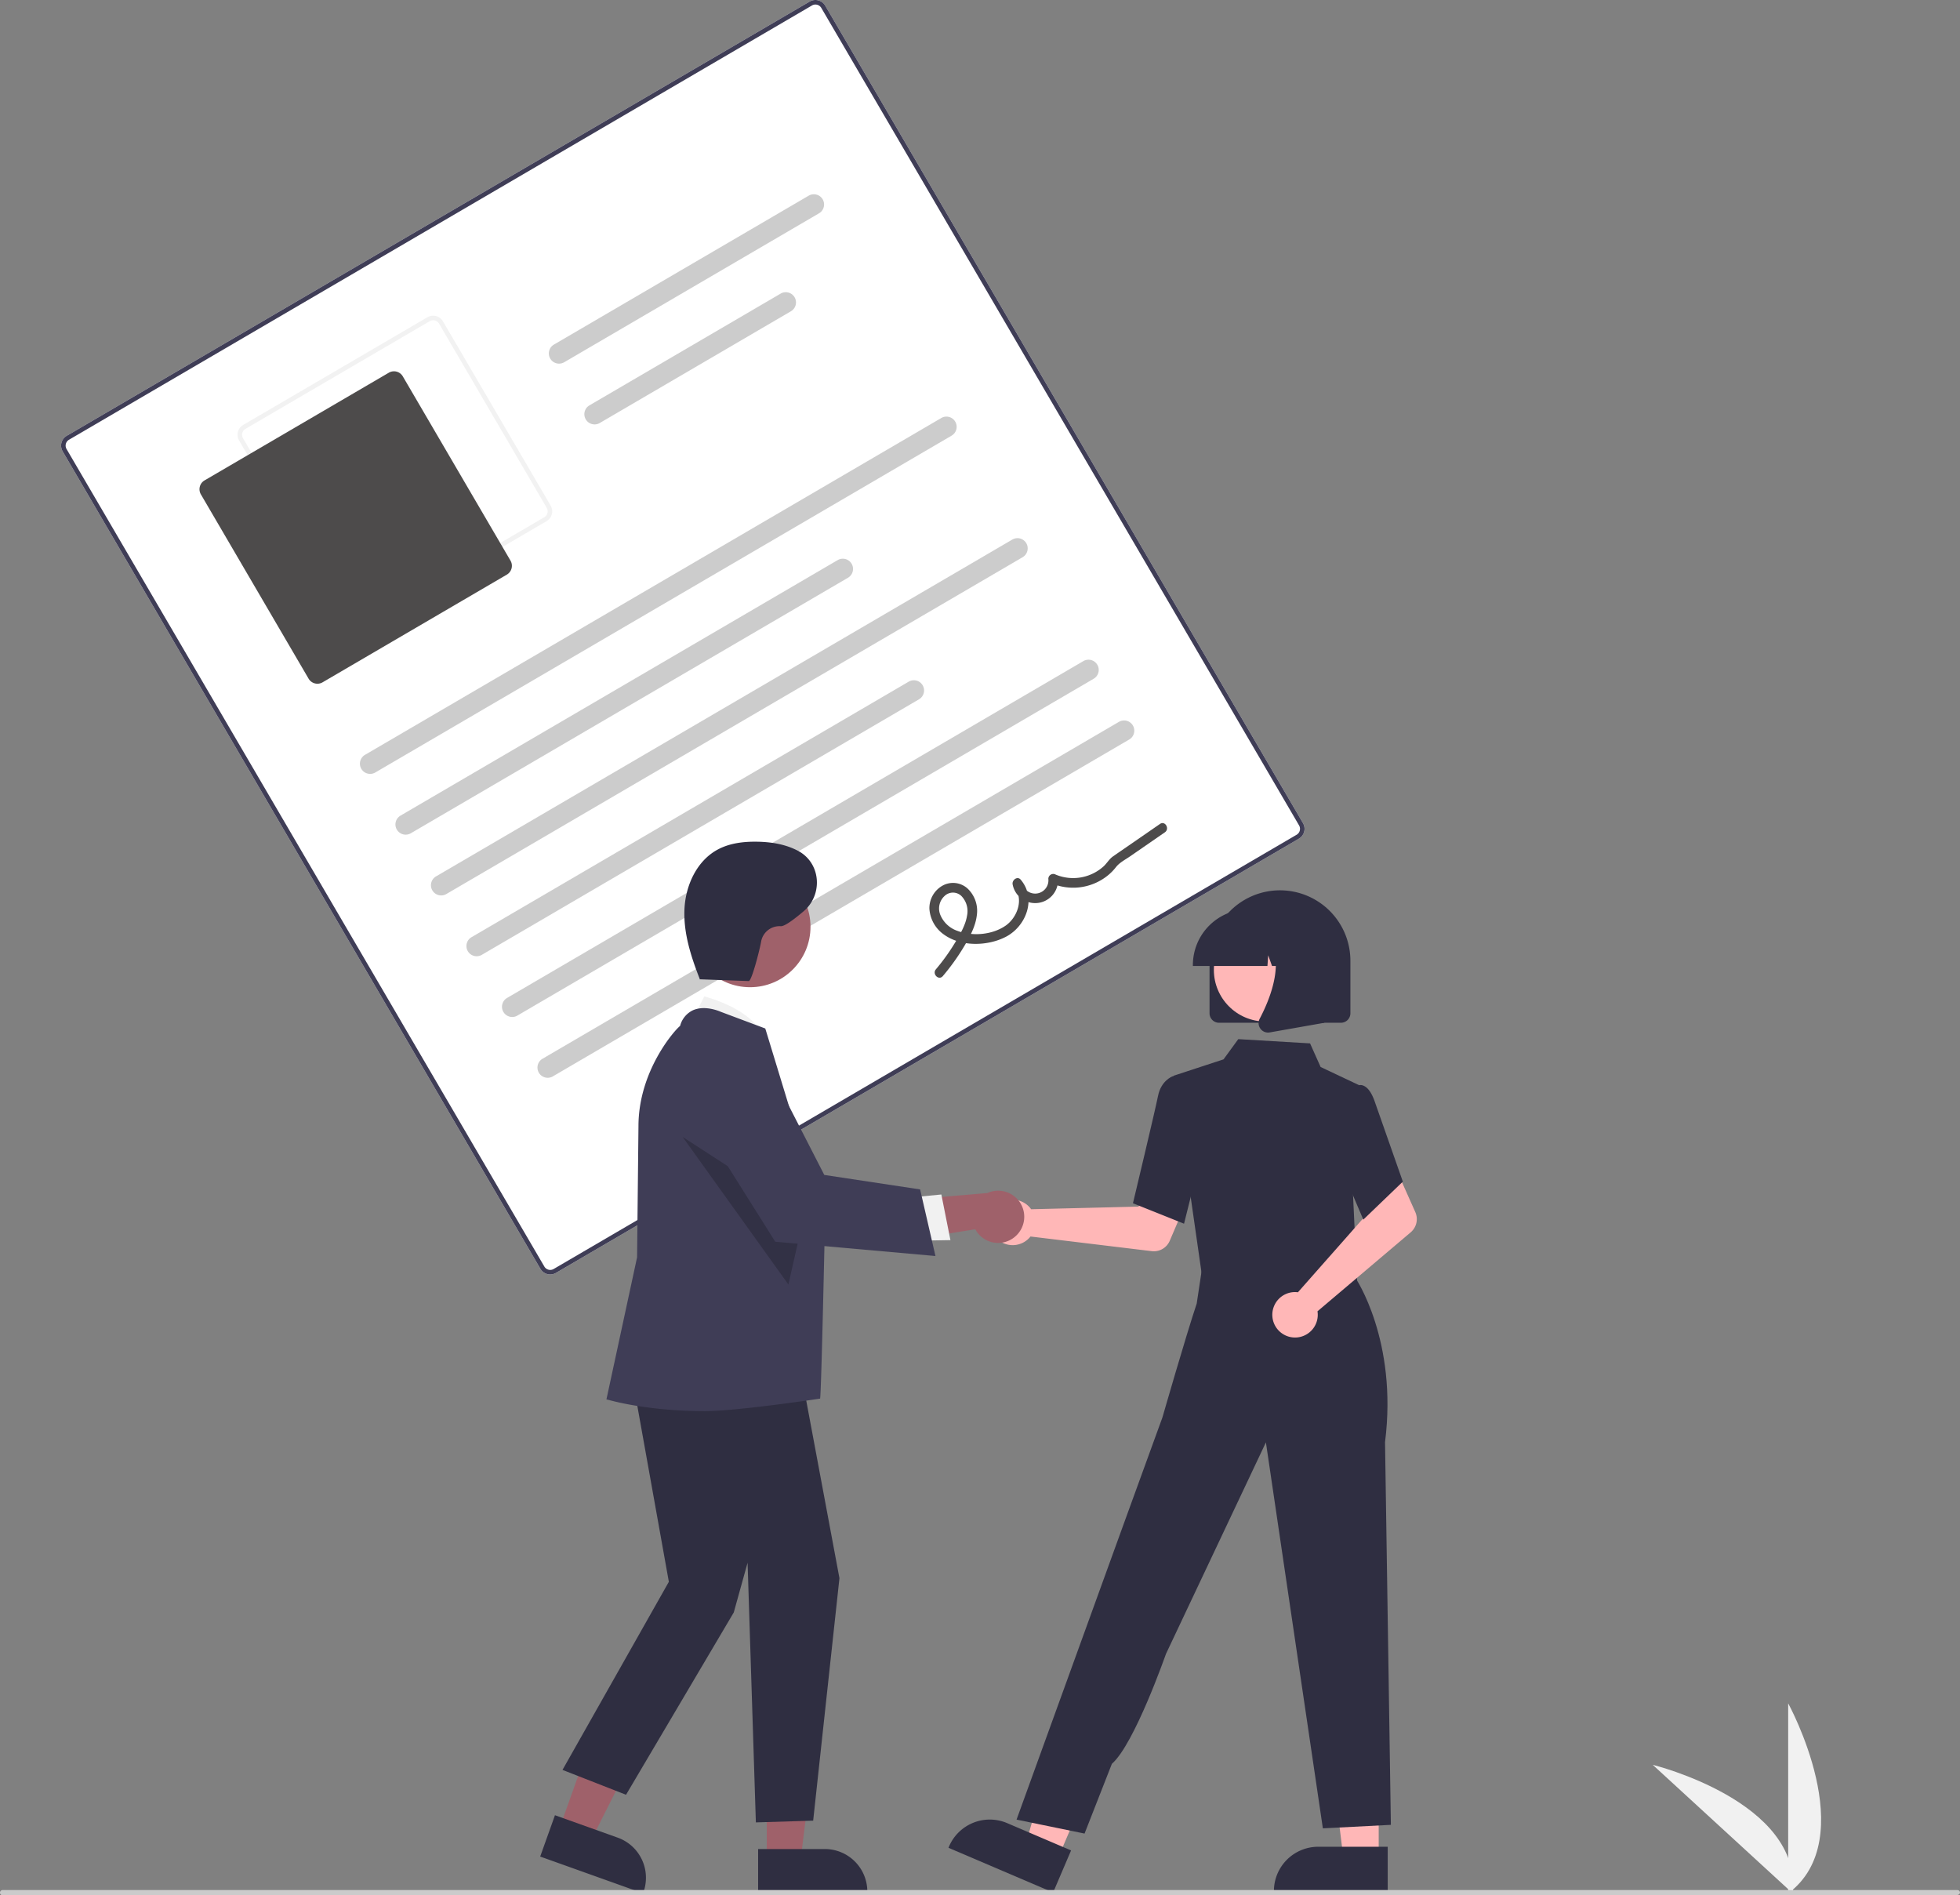 <svg xmlns="http://www.w3.org/2000/svg" width="746" height="721.343" viewBox="0 0 746 721.343" xmlns:xlink="http://www.w3.org/1999/xlink" role="img" artist="Katerina Limpitsouni" source="https://undraw.co/"><rect x="0" y="0" width="746" height="721.343" fill="#808080" stroke="none"/><path d="M907.602,809.952v-72.34S935.794,788.898,907.602,809.952Z" transform="translate(-227 -89.328)" fill="#f1f1f1"/><path d="M909.344,809.939l-53.29-48.921S912.899,774.933,909.344,809.939Z" transform="translate(-227 -89.328)" fill="#f1f1f1"/><path d="M721.388,408.518,438.602,573.796a4.326,4.326,0,0,1-5.911-1.55L250.842,261.107a4.326,4.326,0,0,1,1.55-5.911L535.177,89.918a4.326,4.326,0,0,1,5.911,1.55l181.849,311.138A4.326,4.326,0,0,1,721.388,408.518Z" transform="translate(-227 -89.328)" fill="#fff"/><path d="M721.388,408.518,438.602,573.796a4.326,4.326,0,0,1-5.911-1.55L250.842,261.107a4.326,4.326,0,0,1,1.55-5.911L535.177,89.918a4.326,4.326,0,0,1,5.911,1.55l181.849,311.138A4.326,4.326,0,0,1,721.388,408.518ZM253.264,256.688a2.596,2.596,0,0,0-.93,3.547L434.184,571.373a2.596,2.596,0,0,0,3.547.93l282.785-165.278a2.596,2.596,0,0,0,.93-3.547L539.596,92.34a2.596,2.596,0,0,0-3.547-.93Z" transform="translate(-227 -89.328)" fill="#3f3d56"/><path d="M435.04,287.673l-70.137,40.992a4.326,4.326,0,0,1-5.911-1.55l-40.992-70.137a4.326,4.326,0,0,1,1.55-5.911l70.137-40.992a4.326,4.326,0,0,1,5.911,1.55L436.59,281.762A4.326,4.326,0,0,1,435.04,287.673ZM320.422,252.56a2.596,2.596,0,0,0-.93,3.547l40.992,70.137a2.596,2.596,0,0,0,3.547.93l70.137-40.992a2.596,2.596,0,0,0,.93-3.547l-40.992-70.137a2.596,2.596,0,0,0-3.547-.93Z" transform="translate(-227 -89.328)" fill="#f2f2f2"/><path d="M419.909,308.028l-70.137,40.992a3.893,3.893,0,0,1-5.32-1.395l-40.992-70.137a3.893,3.893,0,0,1,1.395-5.32l70.137-40.992a3.893,3.893,0,0,1,5.32,1.395l40.992,70.137A3.893,3.893,0,0,1,419.909,308.028Z" transform="translate(-227 -89.328)" fill="#4d4b4b"/><path d="M589.196,255.132,369.833,383.343a3.889,3.889,0,0,1-3.925-6.715l219.364-128.21a3.889,3.889,0,0,1,3.925,6.715Z" transform="translate(-227 -89.328)" fill="#ccc"/><path d="M549.739,309.225l-166.388,97.248a3.889,3.889,0,0,1-3.925-6.715l166.388-97.248a3.889,3.889,0,1,1,3.925,6.715Z" transform="translate(-227 -89.328)" fill="#ccc"/><path d="M538.736,170.509l-96.998,56.692a3.889,3.889,0,0,1-3.925-6.715l96.998-56.692A3.889,3.889,0,0,1,538.736,170.509Z" transform="translate(-227 -89.328)" fill="#ccc"/><path d="M528.047,207.788l-72.79,42.543a3.889,3.889,0,0,1-3.925-6.715l72.79-42.543a3.889,3.889,0,0,1,3.925,6.715Z" transform="translate(-227 -89.328)" fill="#ccc"/><path d="M616.234,301.393,396.87,429.603a3.889,3.889,0,0,1-3.925-6.715l219.364-128.21a3.889,3.889,0,0,1,3.925,6.715Z" transform="translate(-227 -89.328)" fill="#ccc"/><path d="M576.777,355.485l-166.388,97.248a3.889,3.889,0,1,1-3.925-6.715l166.388-97.248a3.889,3.889,0,1,1,3.925,6.715Z" transform="translate(-227 -89.328)" fill="#ccc"/><path d="M643.271,347.653,423.908,475.863a3.889,3.889,0,0,1-3.925-6.715L639.347,340.938a3.889,3.889,0,0,1,3.925,6.715Z" transform="translate(-227 -89.328)" fill="#ccc"/><path d="M656.79,370.783,437.426,498.994a3.889,3.889,0,1,1-3.925-6.715l219.364-128.21a3.889,3.889,0,1,1,3.925,6.715Z" transform="translate(-227 -89.328)" fill="#ccc"/><path d="M585.852,460.826a84.703,84.703,0,0,0,8.201-11.471c2.162-3.649,4.282-7.55,4.759-11.829a11.683,11.683,0,0,0-3.499-9.985,8.222,8.222,0,0,0-9.646-1.096,9.809,9.809,0,0,0-4.923,8.76,12.959,12.959,0,0,0,5.536,9.814c6.484,4.698,16.61,4.452,23.521.877,7.784-4.027,11.806-14.561,5.69-21.773-1.272-1.5-3.389.176-3.07,1.794a8.721,8.721,0,0,0,17.279-2.135l-2.749,1.607a20.99,20.99,0,0,0,20.879-2.24,19.47,19.47,0,0,0,3.907-3.776c1.346-1.755,3.606-2.89,5.436-4.155l13.19-9.114c1.94-1.341.095-4.535-1.861-3.184l-11.946,8.254c-1.991,1.376-3.994,2.734-5.973,4.127-1.414.996-2.285,2.603-3.572,3.786a17.288,17.288,0,0,1-18.252,3.087,1.866,1.866,0,0,0-2.749,1.607,5.048,5.048,0,0,1-10.026,1.188l-3.07,1.794c3.945,4.652,1.318,11.787-3.227,14.909-5.083,3.491-12.593,4.097-18.323,1.927a10.811,10.811,0,0,1-6.365-5.84,6.443,6.443,0,0,1,1.462-7.373,4.623,4.623,0,0,1,6.427-.069,8.269,8.269,0,0,1,2.191,7.459c-.591,3.695-2.633,7.101-4.533,10.257a78.797,78.797,0,0,1-7.337,10.217c-1.521,1.8,1.103,4.395,2.641,2.575Z" transform="translate(-227 -89.328)" fill="#4d4b4b"/><path d="M618.593,548.508a8.672,8.672,0,0,1,.872,1.051l40.849-.999,4.765-8.708,14.082,5.474-6.938,16.236a6.591,6.591,0,0,1-6.852,3.954l-46.151-5.575a8.649,8.649,0,1,1-.627-11.432Z" transform="translate(-227 -89.328)" fill="#ffb7b7"/><polygon points="524.753 707.256 511.322 707.256 504.932 655.449 524.755 655.45 524.753 707.256" fill="#ffb7b7"/><path d="M755.178,809.604l-43.308-.002V809.055a16.858,16.858,0,0,1,16.857-16.856h.001l26.451.001Z" transform="translate(-227 -89.328)" fill="#2f2e41"/><polygon points="402.792 706.958 390.441 701.681 404.916 651.529 423.145 659.317 402.792 706.958" fill="#ffb7b7"/><path d="M627.828,809.604l-39.826-17.014.215-.504a16.858,16.858,0,0,1,22.123-8.88l.001 0,24.324,10.392Z" transform="translate(-227 -89.328)" fill="#2f2e41"/><polygon points="459.468 470.402 458.496 486.141 486.887 489.179 516.593 492.358 507.849 468.459 459.468 470.402" fill="#ffb7b7"/><path d="M684.602,575.672l-11.029-76.887,19.116-6.265,5.615-7.7,27.323,1.617,4.011,8.985,14.569,6.884-2.239,41.582,1.633,34.784Z" transform="translate(-227 -89.328)" fill="#2f2e41"/><path d="M677.661,555.067l-19.445-7.78.083-.346c.083-.349,8.359-34.932,9.458-40.49,1.145-5.79,5.327-7.391,5.505-7.456l.13-.048,7.695,2.342,3.38,26.554Z" transform="translate(-227 -89.328)" fill="#2f2e41"/><path d="M639.796,787.181l-25.884-5.309,41.37-114.154,14.159-38.936s8.98-31.219,13.037-43.3l2.449-16.21,57.962,6.416s16.189,23.774,11.271,62.525l2.224,145.65L730.499,785.19,708.819,638.294l-38.051,80.527s-11.993,34.364-20.574,41.812Z" transform="translate(-227 -89.328)" fill="#2f2e41"/><path d="M719.644,581.093a8.673,8.673,0,0,1,1.364.075L748.048,550.534l-3.145-9.415,13.589-6.604,7.188,16.126a6.591,6.591,0,0,1-1.759,7.712l-35.467,30.052a8.649,8.649,0,1,1-8.809-7.313Z" transform="translate(-227 -89.328)" fill="#ffb7b7"/><path d="M745.89,553.516l-11.28-26.533,4.399-18.481,4.74-5.989a2.73,2.73,0,0,1,2.194.021c1.748.704,3.237,2.86,4.425,6.41l10.571,30.111Z" transform="translate(-227 -89.328)" fill="#2f2e41"/><path d="M687.367,474.987V454.984a26.804,26.804,0,0,1,53.609,0v20.003a3.605,3.605,0,0,1-3.601,3.601H690.968A3.605,3.605,0,0,1,687.367,474.987Z" transform="translate(-227 -89.328)" fill="#2f2e41"/><circle cx="481.664" cy="369.142" r="19.652" fill="#ffb7b7"/><path d="M681.026,456.584a21.227,21.227,0,0,1,21.203-21.203h4.001a21.227,21.227,0,0,1,21.203,21.203v.4H718.979l-2.884-8.075-.577,8.075H711.149l-1.455-4.074-.291,4.074h-28.377Z" transform="translate(-227 -89.328)" fill="#2f2e41"/><path d="M706.73,480.837a3.547,3.547,0,0,1-.282-3.766c4.24-8.064,10.175-22.964,2.296-32.153l-.566-.66h22.874v34.341l-20.779,3.666a3.678,3.678,0,0,1-.637.056A3.586,3.586,0,0,1,706.73,480.837Z" transform="translate(-227 -89.328)" fill="#2f2e41"/><polygon points="212.904 695.94 225.042 700.278 247.551 655.523 229.636 649.121 212.904 695.94" fill="#9f616a"/><path d="M432.602,795.929l5.622-15.73,23.905,8.543a16.197,16.197,0,0,1,9.79,20.679l-.177.495Z" transform="translate(-227 -89.328)" fill="#2f2e41"/><polygon points="291.836 707.946 304.726 707.945 310.859 658.226 291.834 658.227 291.836 707.946" fill="#9f616a"/><path d="M515.548,793.066l25.385-.001h.001a16.178,16.178,0,0,1,16.178,16.177v.526l-41.564.002Z" transform="translate(-227 -89.328)" fill="#2f2e41"/><path d="M489.459,479.629l5.606-11.077s20.884,5.232,22.783,17.336Z" transform="translate(-227 -89.328)" fill="#f1f1f1"/><polygon points="239.328 516.96 254.573 602.034 214.093 673.622 238.276 683.085 279.282 613.691 284.539 594.765 287.693 693.599 309.503 692.937 319.502 600.65 303.464 514.857 239.328 516.96" fill="#2f2e41"/><path d="M495.267,626.4c-22.396,0-36.616-4.284-36.935-4.352l-.516-.11L469.482,567.853l.525-49.889c0-21.141,13.914-36.728,15.845-38.167a9.096,9.096,0,0,1,4.837-5.945c4.641-2.106,10.313.421,10.552.53l17.023,6.382.08.236c.205.605,22.627,74.214,22.627,74.214s-1.357,64.315-1.83,66.422C539.142,621.636,507.711,626.4,495.267,626.4Z" transform="translate(-227 -89.328)" fill="#3f3d56"/><circle cx="285.477" cy="352.727" r="23.008" fill="#9f616a"/><polygon points="259.823 432.715 300.076 488.877 306.02 462.65 259.823 432.715" opacity="0.2"/><path d="M613.024,560.257a9.874,9.874,0,0,1-14.825-3.073l-34.647,5.546,7.506-16.617,31.75-2.719a9.927,9.927,0,0,1,10.215,16.863Z" transform="translate(-227 -89.328)" fill="#9f616a"/><polygon points="345.842 455.838 358.291 454.617 361.741 471.983 346.076 472.26 345.842 455.838" fill="#f1f1f1"/><path d="M583.047,567.362l-60.97-5.429L491.291,512.973l-.095-.433a16.855,16.855,0,0,1,31.467-11.286l18.072,35.251,36.473,5.513Z" transform="translate(-227 -89.328)" fill="#3f3d56"/><path d="M492.879,462.032l19.097.685c1.164.042,4.323-12.521,4.737-15.127a7.113,7.113,0,0,1,7.42-5.754c1.43.135,5.034-2.536,8.754-5.698,7.062-6.004,6.695-17.28-1.063-22.353q-.318-.208-.624-.38c-4.894-2.739-10.619-3.659-16.227-3.729-5.084-.064-10.312.576-14.79,2.982-8.029,4.314-12.302,13.741-12.678,22.848s2.544,18.012,5.857,26.503" transform="translate(-227 -89.328)" fill="#2f2e41"/><path d="M971.602,810.672H228a1,1,0,0,1,0-2H972a1,1,0,0,1,1,1C973,810.224,972.155,810.672,971.602,810.672Z" transform="translate(-227 -89.328)" fill="#cbcbcb"/></svg>